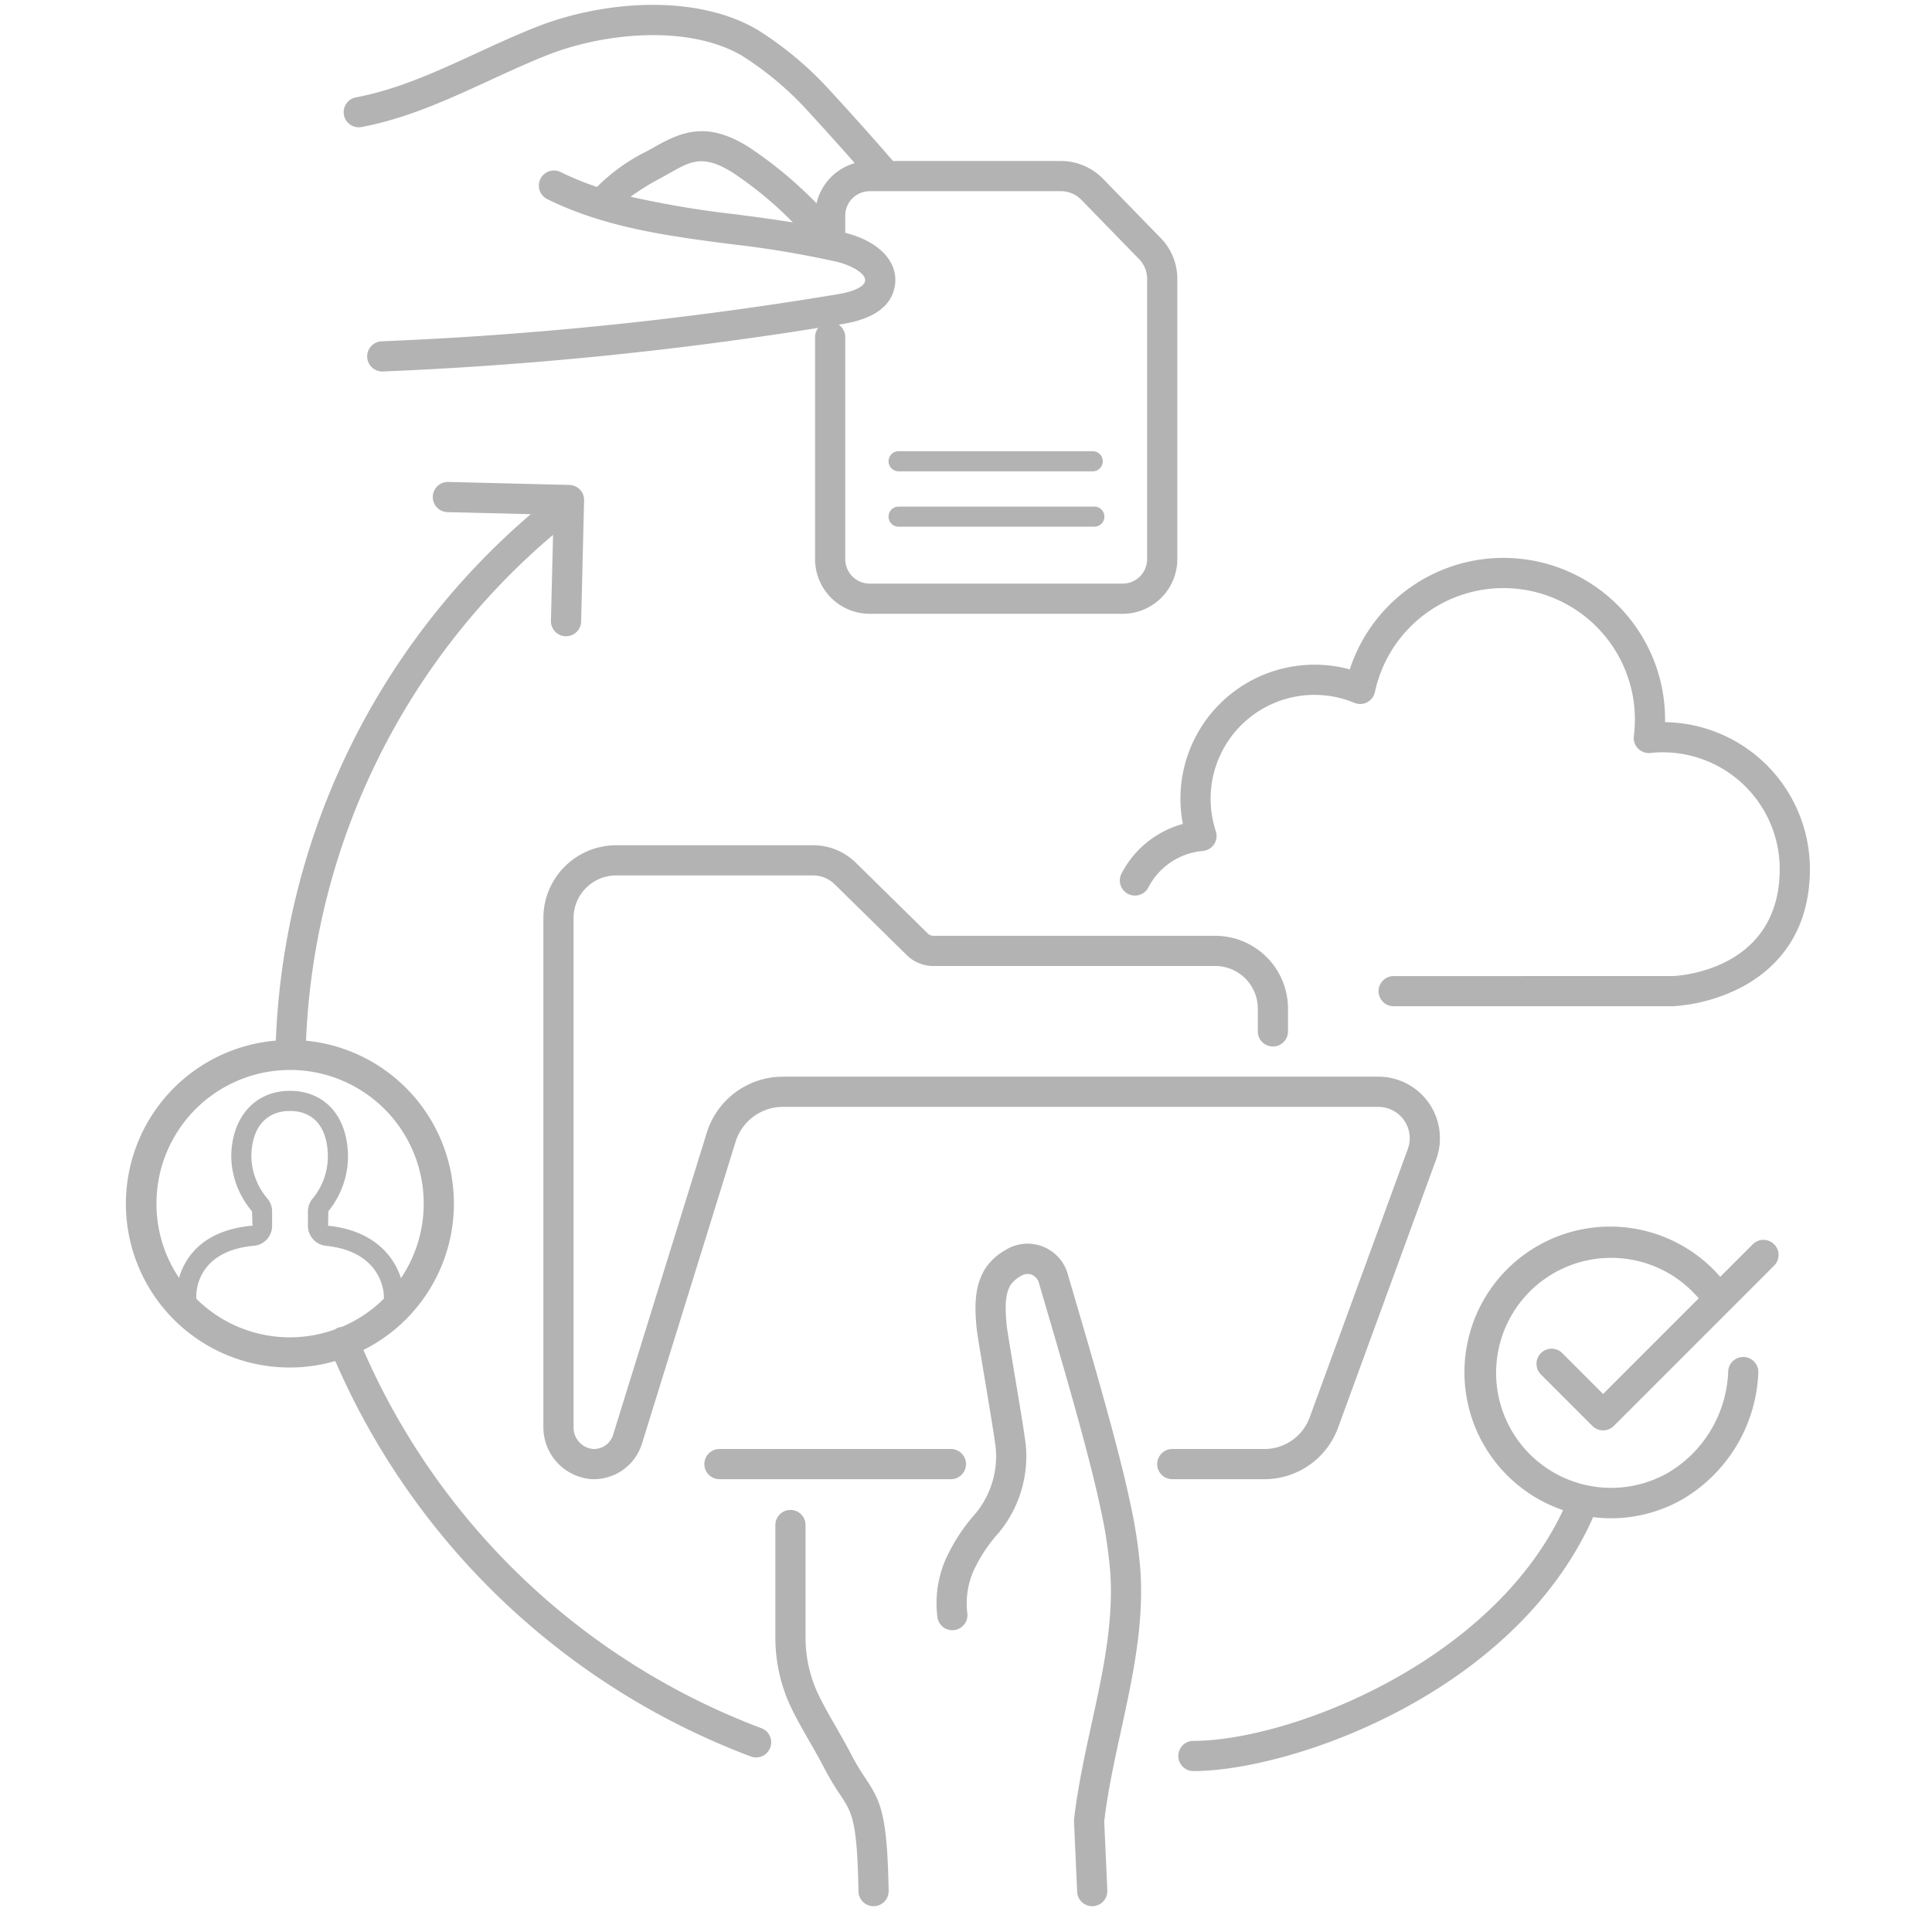 <svg id="production" xmlns="http://www.w3.org/2000/svg" width="192" height="192" viewBox="0 0 192 192">
  <defs>
    <style>
      .cls-1 {
        fill: #b3b3b3;
      }
    </style>
  </defs>
  <title>S_IlluSharedFiles_192</title>
  <path class="cls-1" d="M165.47,71.766a16.548,16.548,0,0,0-.095-2.043,16.064,16.064,0,0,0-31.237-3.198,13.204,13.204,0,0,0-4.559-.425,13.32,13.32,0,0,0-12.03,15.785,9.739,9.739,0,0,0-6.084,4.914A1.5,1.5,0,1,0,114.124,88.188a6.747,6.747,0,0,1,5.411-3.621,1.5,1.5,0,0,0,1.293-1.963,10.322,10.322,0,0,1,13.766-12.757,1.5,1.5,0,0,0,2.044-1.072,13.063,13.063,0,0,1,25.755,1.271,13.355,13.355,0,0,1-.023,3.104,1.5,1.5,0,0,0,1.644,1.68,9.412,9.412,0,0,1,1.24-.065,11.614,11.614,0,0,1,11.613,11.585c0,10.328-10.554,10.649-10.652,10.651H138.5a1.5,1.5,0,0,0,0,3h27.714a17.111,17.111,0,0,0,7.007-1.973c3.031-1.645,6.645-5.007,6.645-11.683a14.613,14.613,0,0,0-14.396-14.579Z"/>
  <path class="cls-1" d="M88.304,45.841a1.0 1,0,0,0,1,1h19.289a1,1,0,0,0,0-2H89.304A1.0 1,0,0,0,88.304,45.841Z"/>
  <path class="cls-1" d="M108.753,50.344H89.304a1,1,0,1,0,0,2h19.449a1,1,0,0,0,0-2Z"/>
  <path class="cls-1" d="M112.313,149.341c-1.146-5.506-3.822-14.617-5.592-20.646l-.568-1.936a4.154,4.154,0,0,0-6.31-2.485,5.928,5.928,0,0,0-1.837,1.658c-1.301,1.92-1.099,4.341-.964,5.944.04.469.318,2.151.809,5.085.451,2.704,1.069,6.406,1.117,7.092a8.934,8.934,0,0,1-2.027,6.363,18.077,18.077,0,0,0-2.965,4.551,10.983,10.983,0,0,0-.812,5.793,1.5,1.5,0,0,0,2.96-.488,8.073,8.073,0,0,1,.644-4.207,14.894,14.894,0,0,1,2.479-3.73A11.922,11.922,0,0,0,101.96,143.846c-.053-.771-.49-3.423-1.151-7.379-.35-2.096-.747-4.473-.778-4.842-.136-1.624-.195-3.046.459-4.01a3.171,3.171,0,0,1,.925-.785,1.278,1.278,0,0,1,1.12-.158,1.319,1.319,0,0,1,.74.929l.568,1.938c1.757,5.983,4.412,15.026,5.534,20.413a45.523,45.523,0,0,1,.97,6.429c.307,4.978-.752,9.832-1.875,14.972-.668,3.064-1.36,6.232-1.73,9.417a1.568,1.568,0,0,0-.008.239l.312,6.992a1.5,1.5,0,0,0,1.498,1.434c.022,0,.045,0,.068-.002a1.499,1.499,0,0,0,1.432-1.564l-.307-6.871c.356-2.999,1.022-6.051,1.667-9.005,1.116-5.113,2.271-10.401,1.938-15.796A48.047,48.047,0,0,0,112.313,149.341Z"/>
  <path class="cls-1" d="M84.533,174.245c-.459-.888-.961-1.763-1.463-2.638-.622-1.085-1.209-2.109-1.723-3.167a13.128,13.128,0,0,1-1.292-5.701V151.557a1.5,1.5,0,0,0-3,0v11.183a16.154,16.154,0,0,0,1.592,7.012c.559,1.15,1.2,2.269,1.82,3.349.48.838.961,1.674,1.4,2.523a27.367,27.367,0,0,0,1.635,2.745c1.188,1.797,1.679,2.541,1.812,9.595a1.5,1.5,0,0,0,1.499,1.472h.029a1.5,1.5,0,0,0,1.471-1.528c-.144-7.621-.772-8.868-2.309-11.192A24.401,24.401,0,0,1,84.533,174.245Z"/>
  <path class="cls-1" d="M174.171,123.673l-3.217,3.217a14.479,14.479,0,1,0-15.617,23.188c-7.164,15.265-27.358,22.929-36.739,22.929a1.5,1.5,0,0,0,0,3c9.537,0,31.668-7.541,39.61-24.973a1.501,1.501,0,0,0,.089-.263,14.319,14.319,0,0,0,8.899-1.769,15.306,15.306,0,0,0,7.541-12.51,1.5,1.5,0,1,0-2.991-.227,12.201,12.201,0,0,1-6.026,10.125,11.429,11.429,0,1,1,3.096-17.363l-9.502,9.502-4.076-4.076a1.5,1.5,0,0,0-2.121,2.121l5.137,5.137a1.499,1.499,0,0,0,2.121,0l15.918-15.918a1.5,1.5,0,1,0-2.121-2.121Z"/>
  <path class="cls-1" d="M75.655,171.742a70.069,70.069,0,0,1-39.54-37.583,16.264,16.264,0,0,0-5.701-30.736A69.606,69.606,0,0,1,54.962,53.155l-.21,8.538a1.5,1.5,0,0,0,1.462,1.537H56.252a1.5,1.5,0,0,0,1.499-1.463l.296-12.038a1.501,1.501,0,0,0-1.463-1.537l-12.038-.296a1.5,1.5,0,0,0-.073,3l8.277.203a72.593,72.593,0,0,0-25.338,52.315A16.273,16.273,0,1,0,33.321,135.257a73.074,73.074,0,0,0,41.281,39.294,1.5,1.5,0,1,0,1.053-2.809ZM15.549,119.622a13.28,13.28,0,1,1,24.299,7.402c-.686-2.157-2.68-4.747-7.244-5.212l.026-1.444a8.628,8.628,0,0,0,1.954-5.373c0-4.003-2.267-6.589-5.775-6.589-3.486,0-5.828,2.647-5.828,6.617a8.601,8.601,0,0,0,2.062,5.351l.052,1.432c-5.042.439-6.735,3.249-7.302,5.191A13.199,13.199,0,0,1,15.549,119.622Zm3.963,9.449c-.003-.11-.005-.208-.005-.257,0-.754.278-4.538,5.8-5.02a1.979,1.979,0,0,0,1.735-1.988v-1.452a1.974,1.974,0,0,0-.489-1.267,6.679,6.679,0,0,1-1.574-4.092c0-2.873,1.431-4.589,3.828-4.589,2.399,0,3.775,1.673,3.775,4.578a6.596,6.596,0,0,1-1.472,4.082,2.013,2.013,0,0,0-.508,1.309v1.425a2.004,2.004,0,0,0,1.759,2.004c5.722.577,5.788,4.826,5.788,5.007,0,.046-.001.144-.003.259a13.322,13.322,0,0,1-4.176,2.795,1.495,1.495,0,0,0-.419.098,1.518,1.518,0,0,0-.294.164A13.18,13.18,0,0,1,19.513,129.071Z"/>
  <path class="cls-1" d="M35.962,12.618c4.504-.853,8.667-2.771,12.692-4.625,1.9-.876,3.866-1.781,5.816-2.548,5.467-2.148,13.809-3.048,19.206.053a31.784,31.784,0,0,1,6.61,5.538c1.685,1.836,3.22,3.542,4.66,5.175A5.444,5.444,0,0,0,81.144,20.208a40.58,40.58,0,0,0-6.78-5.62c-4.074-2.549-6.602-1.514-9.255-.015l-.827.46a18.373,18.373,0,0,0-4.955,3.547A29.936,29.936,0,0,1,55.749,17.116a1.5,1.5,0,1,0-1.328,2.689c5.741,2.835,12.108,3.663,18.266,4.464a97.488,97.488,0,0,1,10.54,1.764c1.416.347,2.867,1.172,2.742,1.898-.095.552-1.097,1.039-2.68,1.303a366.719,366.719,0,0,1-45.355,4.685,1.5,1.5,0,0,0,.06,2.999c.021,0,.041,0,.062-.001a369.947,369.947,0,0,0,43.264-4.333A1.486,1.486,0,0,0,81,33.5V55.569A5.437,5.437,0,0,0,86.431,61h25.138A5.437,5.437,0,0,0,117,55.569V27.719a5.792,5.792,0,0,0-1.651-4.062L109.612,17.763A5.855,5.855,0,0,0,105.438,16H88.746c-1.887-2.18-3.932-4.469-6.249-6.993A34.434,34.434,0,0,0,75.171,2.896C68.88-.715,59.691.171,53.374,2.652c-2.031.799-4.036,1.723-5.975,2.616-4.039,1.86-7.853,3.618-11.994,4.402a1.5,1.5,0,1,0,.558,2.947ZM62.668,19.55a24.929,24.929,0,0,1,3.064-1.891l.853-.475c2.056-1.161,3.297-1.861,6.188-.054A36.305,36.305,0,0,1,78.793,22.103c-1.916-.309-3.834-.562-5.719-.808A96.636,96.636,0,0,1,62.668,19.55Zm44.794.304,5.737,5.895A2.81,2.81,0,0,1,114,27.719V55.569A2.434,2.434,0,0,1,111.569,58H86.431A2.434,2.434,0,0,1,84,55.569V33.5a1.498,1.498,0,0,0-.654-1.237c.145-.024.291-.045.436-.069,3.071-.513,4.801-1.774,5.143-3.752.409-2.376-1.525-4.452-4.925-5.304V21.431A2.434,2.434,0,0,1,86.431,19h19.007A2.841,2.841,0,0,1,107.462,19.854Z"/>
  <path class="cls-1" d="M132.967,141.904l9.751-26.665A6.116,6.116,0,0,0,136.981,107H77.827A7.916,7.916,0,0,0,70.23,112.599L60.923,142.612a1.989,1.989,0,0,1-2.004,1.385A2.141,2.141,0,0,1,57,141.79V91.229A4.234,4.234,0,0,1,61.229,87H80.795a3.065,3.065,0,0,1,2.161.885L90.105,94.912A3.766,3.766,0,0,0,92.762,96H120.771A4.234,4.234,0,0,1,125,100.229V102.5a1.5,1.5,0,0,0,3,0v-2.271A7.237,7.237,0,0,0,120.771,93H92.762a.789.789,0,0,1-.554-.227l-7.148-7.027A6.047,6.047,0,0,0,80.795,84H61.229A7.238,7.238,0,0,0,54,91.229V141.79a5.168,5.168,0,0,0,4.788,5.205,5.012,5.012,0,0,0,4.996-3.481l9.311-30.026A4.93,4.93,0,0,1,77.827,110h59.154a3.117,3.117,0,0,1,2.921,4.203l-9.753,26.67A4.779,4.779,0,0,1,125.677,144H116.5a1.5,1.5,0,0,0,0,3h9.177A7.788,7.788,0,0,0,132.967,141.904Z"/>
  <path class="cls-1" d="M94.5,147a1.5,1.5,0,0,0,0-3H71.5a1.5,1.5,0,0,0,0,3Z"/>
</svg>
